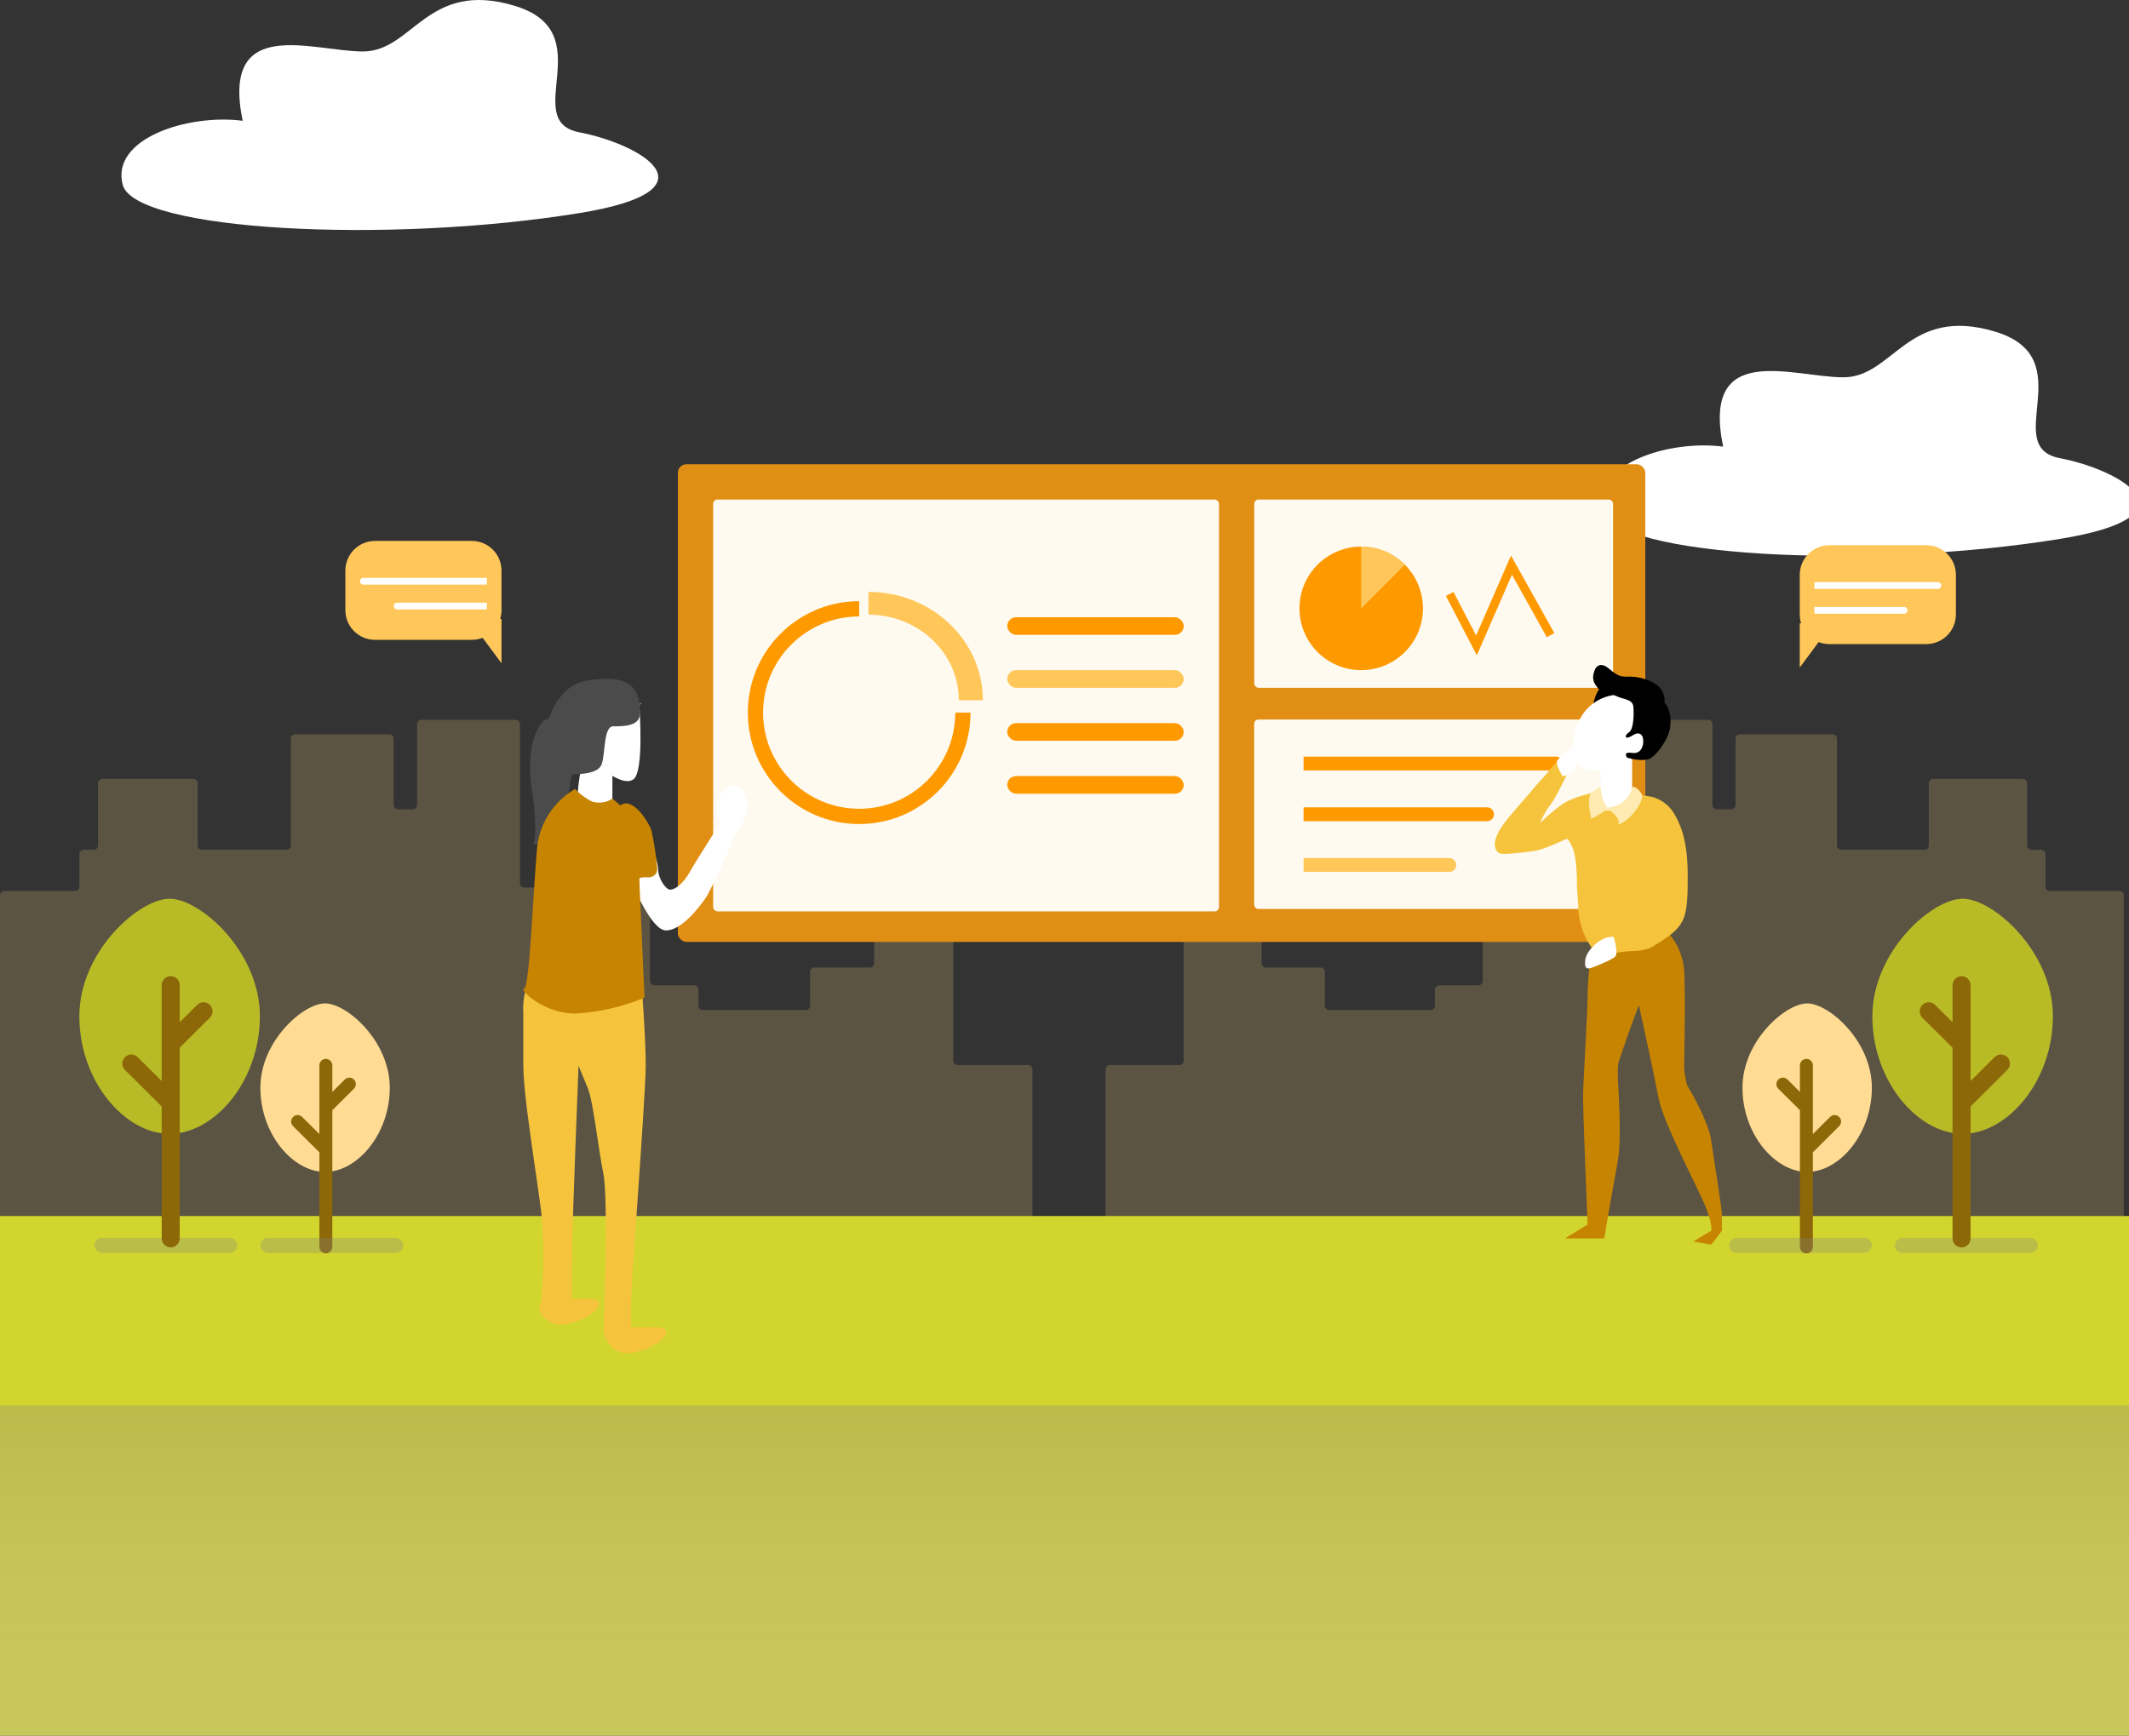 <svg width="997" height="813" viewBox="0 0 997 813" fill="none" xmlns="http://www.w3.org/2000/svg">
<rect x="0" y="0" width="997" height="813" fill="#333333" stroke="none"/>
<path opacity="0.2" d="M959.882 417.325C958.777 417.325 957.882 416.429 957.882 415.325V400.061C957.882 398.957 956.986 398.061 955.882 398.061H951.302C950.197 398.061 949.302 397.166 949.302 396.061V366.861C949.302 365.757 948.406 364.861 947.302 364.861H905.266C904.162 364.861 903.266 365.757 903.266 366.861V396.033C903.266 397.137 902.371 398.033 901.266 398.033H862.24C861.136 398.033 860.24 397.137 860.24 396.033V345.97C860.24 344.866 859.345 343.97 858.24 343.97H814.75C813.645 343.97 812.75 344.866 812.75 345.97V377.068C812.75 378.173 811.854 379.068 810.75 379.068H803.916C802.812 379.068 801.916 378.173 801.916 377.068V339.171C801.916 338.066 801.021 337.171 799.916 337.171H756.425C755.321 337.171 754.425 338.066 754.425 339.171V413.726C754.425 414.83 753.53 415.726 752.425 415.726H696.365C695.261 415.726 694.365 416.621 694.365 417.726V459.534C694.365 460.638 693.47 461.534 692.365 461.534H673.97C672.866 461.534 671.97 462.429 671.97 463.534V471.092C671.97 472.196 671.075 473.092 669.97 473.092H622.434C621.33 473.092 620.434 472.196 620.434 471.092V455.202C620.434 454.098 619.539 453.202 618.434 453.202H592.831C591.727 453.202 590.831 452.307 590.831 451.202V401.188C590.831 400.084 589.936 399.188 588.831 399.188H556.286C555.181 399.188 554.286 400.084 554.286 401.188V496.875C554.286 497.98 553.39 498.875 552.286 498.875H519.726C518.622 498.875 517.726 499.771 517.726 500.875V583.56C517.726 584.664 518.622 585.56 519.726 585.56H992.553C993.658 585.56 994.553 584.664 994.553 583.56V419.325C994.553 418.22 993.658 417.325 992.553 417.325H959.882Z" fill="#FFD883"/>
<path opacity="0.2" d="M35.184 417.325C36.289 417.325 37.184 416.429 37.184 415.325V400.061C37.184 398.957 38.08 398.061 39.184 398.061H43.884C44.989 398.061 45.884 397.166 45.884 396.061V366.861C45.884 365.757 46.78 364.861 47.884 364.861H90.563C91.668 364.861 92.563 365.757 92.563 366.861V396.033C92.563 397.137 93.459 398.033 94.563 398.033H134.191C135.296 398.033 136.191 397.137 136.191 396.033V345.97C136.191 344.866 137.086 343.97 138.191 343.97H182.346C183.451 343.97 184.346 344.866 184.346 345.97V377.068C184.346 378.173 185.242 379.068 186.346 379.068H193.331C194.436 379.068 195.331 378.173 195.331 377.068V339.171C195.331 338.066 196.226 337.171 197.331 337.171H241.486C242.591 337.171 243.486 338.066 243.486 339.171V413.726C243.486 414.83 244.382 415.726 245.486 415.726H302.386C303.491 415.726 304.386 416.621 304.386 417.726V459.534C304.386 460.638 305.282 461.534 306.386 461.534H325.094C326.199 461.534 327.094 462.429 327.094 463.534V471.092C327.094 472.196 327.989 473.092 329.094 473.092H377.351C378.455 473.092 379.351 472.196 379.351 471.092V455.202C379.351 454.098 380.246 453.202 381.351 453.202H407.368C408.472 453.202 409.368 452.307 409.368 451.202V401.188C409.368 400.084 410.263 399.188 411.368 399.188H444.424C445.529 399.188 446.424 400.084 446.424 401.188V496.875C446.424 497.98 447.32 498.875 448.424 498.875H481.495C482.6 498.875 483.495 499.771 483.495 500.875V583.56C483.495 584.664 482.6 585.56 481.495 585.56H2C0.895 585.56 0 584.664 0 583.56V419.325C0 418.22 0.895 417.325 2 417.325H35.184Z" fill="#FFD883"/>
<path d="M750.737 239.132C745.122 217.507 781.331 205.878 806.936 209.197C796.626 159.323 839.73 176.73 863.242 176.731C886.754 176.732 893.289 143.009 934.28 155.334C975.272 167.658 936.463 209.217 964.625 214.608C992.787 220 1031.26 241.616 964.625 252.433C874.49 267.065 756.351 260.757 750.737 239.132Z" fill="white"/>
<path d="M57.442 86.507C51.828 64.882 88.037 53.254 113.641 56.573C103.332 6.698 146.435 24.106 169.947 24.107C193.459 24.108 199.994 -9.615 240.986 2.709C281.978 15.034 243.169 56.592 271.331 61.984C299.493 67.376 337.967 88.992 271.331 99.809C181.196 114.44 63.056 108.132 57.442 86.507Z" fill="white"/>
<rect y="655.803" width="1001.54" height="157.197" fill="#C7C75C"/>
<rect opacity="0.6" y="655.7" width="1001.54" height="157.197" fill="url(#paint0_linear_211_777)"/>
<rect y="569.599" width="1001.54" height="88.74" fill="#D2D52E"/>
<path d="M815.991 509.47C815.991 531.27 831.229 548.942 846.29 548.942C861.35 548.942 876.589 531.27 876.589 509.47C876.589 487.67 856.516 469.998 846.29 469.998C836.064 469.998 815.991 487.67 815.991 509.47Z" fill="#FFDB94"/>
<path fill-rule="evenodd" clip-rule="evenodd" d="M845.926 495.992C844.252 495.992 842.896 497.352 842.896 499.028V511.47L837.043 505.646C835.856 504.464 833.937 504.471 832.758 505.661C831.579 506.85 831.586 508.773 832.773 509.955L842.896 520.028V584.045C842.896 585.722 844.252 587.081 845.926 587.081C847.599 587.081 848.956 585.722 848.956 584.045V539.764L861.282 527.498C862.469 526.316 862.476 524.394 861.297 523.204C860.118 522.014 858.199 522.007 857.012 523.189L848.956 531.206V499.028C848.956 497.352 847.599 495.992 845.926 495.992Z" fill="#8D6808"/>
<rect opacity="0.3" width="66.922" height="7.063" rx="3.531" transform="matrix(-1 0 0 1 954.309 579.799)" fill="#848484"/>
<rect opacity="0.3" width="66.922" height="7.063" rx="3.531" transform="matrix(-1 0 0 1 876.589 579.799)" fill="#848484"/>
<path d="M876.822 476.027C876.822 506.437 898.079 531.089 919.088 531.089C940.097 531.089 961.354 506.437 961.354 476.027C961.354 445.617 933.353 420.964 919.088 420.964C904.823 420.964 876.822 445.617 876.822 476.027Z" fill="#B9BB26"/>
<path fill-rule="evenodd" clip-rule="evenodd" d="M918.582 457.226C916.248 457.226 914.355 459.122 914.355 461.461V478.817L906.191 470.692C904.534 469.044 901.858 469.053 900.213 470.713C898.569 472.373 898.578 475.054 900.234 476.703L914.355 490.755V580.057C914.355 582.396 916.248 584.293 918.582 584.293C920.916 584.293 922.809 582.396 922.809 580.057V518.287L940.004 501.175C941.66 499.527 941.669 496.845 940.025 495.185C938.38 493.525 935.704 493.516 934.047 495.164L922.809 506.348V461.461C922.809 459.122 920.916 457.226 918.582 457.226Z" fill="#8D6808"/>
<rect x="317.438" y="217.454" width="453.052" height="223.74" rx="4" fill="#E08F14"/>
<rect x="333.964" y="233.987" width="236.883" height="192.913" rx="2" fill="#FFFAF0"/>
<rect x="587.373" y="233.987" width="168.021" height="88.189" rx="2" fill="#FFFAF0"/>
<rect x="587.326" y="337.04" width="167.716" height="88.724" rx="2" fill="#FFFAF0"/>
<path d="M402.349 281.597V288.747C377.498 288.747 357.351 308.913 357.351 333.789C357.351 358.666 377.498 378.832 402.349 378.832C426.953 378.832 446.944 359.067 447.342 334.534L447.348 333.789H454.49C454.49 362.614 431.146 385.981 402.349 385.981C373.553 385.981 350.209 362.614 350.209 333.789C350.209 305.253 373.088 282.065 401.487 281.604L402.349 281.597Z" fill="#FF9900"/>
<path d="M406.695 277.248C435.996 277.248 459.804 299.514 460.277 327.151L460.284 327.99H449.002C449.002 306.087 430.438 288.289 407.395 287.935C407.008 287.933 406.695 287.618 406.695 287.23V277.248Z" fill="#FFC759"/>
<rect x="471.687" y="289.107" width="82.633" height="8.266" rx="4.133" fill="#FF9900"/>
<rect x="471.687" y="313.91" width="82.633" height="8.266" rx="4.133" fill="#FFC759"/>
<rect x="471.687" y="338.714" width="82.633" height="8.266" rx="4.133" fill="#FF9900"/>
<rect x="471.687" y="363.516" width="82.633" height="8.266" rx="4.133" fill="#FF9900"/>
<ellipse cx="637.448" cy="284.961" rx="28.917" ry="28.932" fill="#FF9900"/>
<path d="M657.895 264.503C652.472 259.077 645.117 256.029 637.448 256.029V284.961L657.895 264.503Z" fill="#FFC759"/>
<path d="M610.459 354.397H728.669C730.458 354.397 731.909 355.847 731.909 357.636C731.909 359.426 730.458 360.876 728.669 360.876H610.459V354.397Z" fill="#FF9900"/>
<path d="M610.459 378.162H696.385C698.174 378.162 699.625 379.613 699.625 381.402C699.625 383.191 698.174 384.642 696.385 384.642H610.459V378.162Z" fill="#FF9900"/>
<path d="M610.459 401.923H678.705C680.495 401.923 681.945 403.374 681.945 405.163C681.945 406.952 680.495 408.403 678.705 408.403H610.459V401.923Z" fill="#FFC759"/>
<path fill-rule="evenodd" clip-rule="evenodd" d="M707.591 260.211L727.872 296.523L724.38 298.474L708.034 269.208L691.585 306.963L677.121 279.133L680.67 277.288L691.267 297.678L707.591 260.211Z" fill="#FF9900"/>
<path d="M182.532 509.47C182.532 531.27 167.293 548.942 152.233 548.942C137.172 548.942 121.934 531.27 121.934 509.47C121.934 487.67 142.007 469.998 152.233 469.998C162.459 469.998 182.532 487.67 182.532 509.47Z" fill="#FFDB94"/>
<path fill-rule="evenodd" clip-rule="evenodd" d="M152.597 495.992C154.27 495.992 155.627 497.352 155.627 499.028V511.47L161.479 505.646C162.667 504.464 164.585 504.471 165.764 505.661C166.943 506.85 166.937 508.773 165.749 509.955L155.627 520.028V584.045C155.627 585.722 154.27 587.081 152.597 587.081C150.923 587.081 149.567 585.722 149.567 584.045V539.764L137.24 527.498C136.053 526.316 136.046 524.394 137.225 523.204C138.404 522.014 140.323 522.007 141.51 523.189L149.567 531.206V499.028C149.567 497.352 150.923 495.992 152.597 495.992Z" fill="#8D6808"/>
<rect opacity="0.3" x="44.214" y="579.799" width="66.922" height="7.063" rx="3.531" fill="#848484"/>
<rect opacity="0.3" x="121.934" y="579.799" width="66.922" height="7.063" rx="3.531" fill="#848484"/>
<path d="M121.701 476.027C121.701 506.437 100.443 531.089 79.435 531.089C58.426 531.089 37.168 506.437 37.168 476.027C37.168 445.617 65.17 420.964 79.435 420.964C93.7 420.964 121.701 445.617 121.701 476.027Z" fill="#B9BB26"/>
<path fill-rule="evenodd" clip-rule="evenodd" d="M79.941 457.226C82.275 457.226 84.167 459.122 84.167 461.461V478.817L92.332 470.692C93.988 469.044 96.664 469.053 98.309 470.713C99.954 472.373 99.945 475.054 98.288 476.703L84.167 490.755V580.057C84.167 582.396 82.275 584.293 79.941 584.293C77.606 584.293 75.714 582.396 75.714 580.057V518.287L58.519 501.175C56.862 499.527 56.853 496.845 58.498 495.185C60.143 493.525 62.819 493.516 64.475 495.164L75.714 506.348V461.461C75.714 459.122 77.606 457.226 79.941 457.226Z" fill="#8D6808"/>
<path fill-rule="evenodd" clip-rule="evenodd" d="M302.395 499.149C302.395 485.64 300.42 460.616 300.42 460.616C300.42 460.616 279.491 471.088 267.828 471.088C256.164 471.088 247.182 460.616 247.182 460.616C245.489 465.033 244.768 469.742 245.065 474.442V499.149C245.065 509.229 248.096 530.082 250.686 547.894C251.788 555.475 252.809 562.505 253.483 567.919C254.724 581.689 254.724 595.537 253.483 609.308C253.483 609.308 253.576 609.355 253.745 609.434C251.452 611.774 253.002 615.38 254.178 616.674C255.699 618.348 257.673 619.58 259.879 620.232C267.122 621.682 279.491 615.699 280.525 611.165C281.243 608.023 276.016 608.235 271.473 608.419C270.144 608.473 268.874 608.525 267.828 608.489V589.316C267.828 576.623 270.932 499.149 270.932 499.149C270.932 499.149 272.39 502.911 275.118 509.303C276.816 513.283 278.277 522.991 279.763 532.859C280.663 538.841 281.572 544.881 282.548 549.74C285.135 562.615 282.548 624.041 282.548 624.041C282.548 624.041 282.628 624.27 282.794 624.633C283.228 626.625 284.187 628.479 285.582 630.015C287.104 631.69 289.083 632.919 291.295 633.562C298.491 635.058 310.907 629.029 311.941 624.495C312.655 621.37 307.49 621.563 302.965 621.732C300.925 621.808 299.016 621.879 297.832 621.64C297.063 621.657 296.295 621.69 295.529 621.739V609.308C295.529 606.042 296.791 587.802 298.234 566.967C300.155 539.218 302.395 506.865 302.395 499.149Z" fill="#F5C43C"/>
<path fill-rule="evenodd" clip-rule="evenodd" d="M299.363 330.052C299.346 329.82 299.337 329.697 299.337 329.697L300.701 329.606L299.363 330.052ZM286.78 363.412C290.309 365.493 294.499 367.044 296.938 364.739C301.43 360.494 299.613 333.473 299.363 330.052L270.554 339.67L278.559 355.029L272.811 357.168C271.629 361.84 270.874 366.604 270.554 371.403C270.554 376.616 277.138 381.965 281.418 384.051C281.887 384.372 282.433 384.574 283.005 384.639C283.577 384.704 284.157 384.629 284.69 384.421C285.224 384.213 285.696 383.88 286.061 383.451C286.426 383.021 286.673 382.511 286.78 381.965V363.832V363.412Z" fill="white"/>
<path fill-rule="evenodd" clip-rule="evenodd" d="M269.474 362.608C269.474 362.608 279.633 362.88 281.608 358.346C283.584 353.813 282.455 340.213 287.158 340.213C291.861 340.213 299.621 340.213 299.621 334.365C299.621 328.517 299.621 318 284.571 318C269.521 318 265.759 322.08 261.056 328.2C256.353 334.32 251.65 354.13 256.353 358.437C260.125 361.194 264.741 362.661 269.474 362.608Z" fill="#4B4B4B"/>
<path fill-rule="evenodd" clip-rule="evenodd" d="M267.357 338.445C265.748 337.212 263.823 336.422 261.786 336.158C259.749 335.895 257.676 336.168 255.788 336.949C252.542 338.173 250.191 344.882 249.203 348.69C247.853 355.976 247.853 363.436 249.203 370.722C250.802 381.738 251.414 395.7 249.203 395.7C251.254 395.648 253.273 395.19 255.133 394.356C256.994 393.522 258.657 392.328 260.02 390.85C265.146 385.183 269.426 353.586 269.426 348.69C269.426 343.794 269.614 341.21 267.357 338.445Z" fill="#4B4B4B"/>
<path fill-rule="evenodd" clip-rule="evenodd" d="M296.045 413.563C296.045 413.563 304.886 435.821 311.894 435.821C318.901 435.821 327.037 425.757 331.082 419.683C336.02 410.341 340.385 400.73 344.156 390.896C346.13 388.172 347.831 385.273 349.236 382.238C349.93 380.061 350.121 377.764 349.796 375.509C349.471 373.253 348.638 371.094 347.354 369.182C344.862 367.323 340.394 366.734 337.102 372.446C336.022 374.521 335.46 376.811 335.46 379.132C335.46 381.454 336.022 383.744 337.102 385.819C337.102 385.819 326.238 402.728 322.993 408.485C319.748 414.243 315.938 416.736 313.869 416.736C311.8 416.736 308.225 411.613 308.225 407.216C307.989 404.018 306.992 400.915 305.309 398.149L296.045 413.563Z" fill="white"/>
<path fill-rule="evenodd" clip-rule="evenodd" d="M286.781 374.079C285.43 374.992 283.879 375.594 282.248 375.837C280.617 376.081 278.95 375.96 277.375 375.484C274.311 374.02 271.565 372.004 269.286 369.546C264.206 372.555 259.941 376.685 256.842 381.595C253.742 386.506 251.898 392.056 251.462 397.788C249.674 417.734 247.981 463.112 245.395 463.112C242.808 463.112 254.331 474.763 269.333 474.763C280.532 474.122 291.529 471.607 301.831 467.328L299.527 415.558C299.527 415.558 299.151 387.86 296.094 383.463C293.393 379.985 290.266 376.834 286.781 374.079Z" fill="#C78400"/>
<path fill-rule="evenodd" clip-rule="evenodd" d="M289.942 410.874C290.163 411.396 290.495 411.867 290.916 412.257C291.337 412.648 291.839 412.948 292.388 413.141C292.938 413.333 293.523 413.412 294.106 413.373C294.689 413.334 295.257 413.178 295.774 412.914C297.431 411.929 299.265 411.253 301.182 410.92H303.863C304.408 410.922 304.949 410.814 305.449 410.603C305.949 410.392 306.397 410.082 306.765 409.693C307.133 409.304 307.412 408.845 307.585 408.346C307.757 407.847 307.819 407.318 307.766 406.794C307.263 400.822 306.368 394.887 305.085 389.024C303.675 384.944 297.137 374.517 291.682 376.603C286.226 378.688 285.098 386.077 285.098 390.701C285.65 396.001 286.657 401.247 288.108 406.386L289.942 410.874Z" fill="#C78400"/>
<path d="M220.967 253.377C228.635 253.377 234.852 259.596 234.852 267.267V285.812C234.852 287.253 234.633 288.643 234.225 289.95H234.852V310.674L226.009 298.758C224.446 299.368 222.745 299.702 220.967 299.702H175.618C167.949 299.702 161.733 293.483 161.733 285.812V267.267C161.733 259.596 167.949 253.377 175.618 253.377H220.967Z" fill="#FFC759"/>
<path d="M227.996 270.673H170.172C169.297 270.673 168.587 271.382 168.587 272.257C168.587 273.133 169.297 273.842 170.172 273.842H227.996V270.673Z" fill="white"/>
<path d="M227.996 282.295H185.964C185.089 282.295 184.379 283.005 184.379 283.88C184.379 284.755 185.089 285.465 185.964 285.465H227.996V282.295Z" fill="white"/>
<path d="M856.703 255.372C849.034 255.372 842.817 261.591 842.817 269.262V287.807C842.817 289.248 843.037 290.638 843.444 291.945H842.817V312.669L851.66 300.753C853.223 301.363 854.924 301.697 856.703 301.697H902.051C909.72 301.697 915.937 295.479 915.937 287.807V269.262C915.937 261.591 909.72 255.372 902.051 255.372H856.703Z" fill="#FFC759"/>
<path d="M849.673 272.668H907.498C908.373 272.668 909.082 273.377 909.082 274.252C909.082 275.128 908.373 275.837 907.498 275.837H849.673V272.668Z" fill="white"/>
<path d="M849.673 284.29H891.705C892.58 284.29 893.29 285 893.29 285.875C893.29 286.75 892.58 287.46 891.705 287.46H849.673V284.29Z" fill="white"/>
<path d="M788.685 454.861C788.125 445.673 783.349 439.047 780.972 436.819C777.671 436.961 770.093 436.763 763.949 436.763H745.574V441.106C744.867 446.657 743.454 459.495 743.454 466.444C743.454 475.132 741.333 506.985 741.333 514.225C741.333 520.017 742.747 556.214 743.454 573.589L732.853 580.104H751.228C752.641 571.899 755.892 553.173 757.589 543.907C759.709 532.324 757.589 508.433 757.589 502.642C757.589 496.85 758.295 496.85 760.416 490.335C762.112 485.122 765.834 475.132 767.483 470.788C769.839 481.406 774.975 504.958 776.671 514.225C778.791 525.808 795.046 556.214 798.58 564.901C801.407 571.851 801.642 575.519 801.407 576.484L792.926 581.552L801.407 583L806.354 576.484V569.245C806.354 565.625 802.82 544.631 801.407 534.496C800.276 526.387 793.397 513.742 790.099 508.433C789.628 506.744 788.685 502.642 788.685 499.746C788.685 496.126 789.392 466.444 788.685 454.861Z" fill="#C78400"/>
<path d="M748.694 323.126C750.899 320.164 751.45 320.658 751.45 321.275L761.557 324.052L758.801 331.456L745.019 336.084C745.325 332.999 746.489 326.088 748.694 323.126Z" fill="black"/>
<path d="M759.79 371.278L771.672 372.887C776.833 373.586 781.389 376.634 784.029 381.156C784.745 382.382 785.335 383.513 785.846 384.601C789.578 392.553 790.345 401.502 790.345 410.287C790.345 417.956 790.409 426.357 787.965 431.238C785.769 435.624 782.132 438.418 773.919 443.382C769.627 445.977 763.913 445.182 759.79 445.879C756.491 446.437 754.75 446.111 754.292 445.879C754.75 444.717 754.704 441.556 753.605 440.999C752.001 441.463 748.382 442.532 746.733 443.09C745.789 443.409 745.4 443.591 745.283 443.689C745.309 443.723 745.334 443.756 745.358 443.787C745.26 443.787 745.196 443.762 745.283 443.689C743.633 441.501 739.727 435.195 739.173 426.357L738.502 415.644C738.502 410.09 738.236 401.262 736.424 397.075C735.297 394.468 734.363 393.124 733.676 392.891C730.239 394.518 722.543 397.911 719.244 398.469C715.121 399.166 704.928 400.358 702.751 399.863C701.25 399.522 700.055 397.883 700.002 395.68C699.914 392.047 702.751 387.314 706.874 382.433C710.173 378.529 714.663 373.37 716.495 371.278C717.641 369.884 720.344 366.676 721.993 365.003C724.055 362.911 728.178 357.334 728.865 357.334C729.415 357.334 732.301 359.658 733.676 360.82L734.363 361.517C732.53 365.468 728.315 374.067 726.116 376.856C723.917 379.644 721.727 383.801 721.268 385.428C723.788 382.871 730.377 377.134 733.676 375.461C736.974 373.788 741.464 372.44 743.297 371.975L746.045 371.278C745.816 373.37 746.045 377.553 748.794 377.553C751.543 377.553 757.27 373.37 759.79 371.278Z" fill="#F5C43C"/>
<rect x="749.612" y="349.967" width="14.7" height="29.618" fill="white"/>
<path fill-rule="evenodd" clip-rule="evenodd" d="M758.383 324.968L754.344 325.802C748.082 327.096 742.741 331.182 739.823 336.911L738.958 338.609C738.101 340.29 737.421 342.062 737.157 343.933C736.946 345.423 736.751 347.416 736.75 349.682C736.75 352.219 737.511 354.667 738.247 356.441C739.007 358.275 740.596 359.565 742.435 360.287C743.753 360.805 745.172 361.008 746.582 360.883L748.841 360.681C752.89 360.32 756.715 358.651 759.747 355.923L763.102 352.904C763.278 352.961 763.451 353.014 763.617 353.066C763.903 353.155 764.172 353.238 764.406 353.32C766.363 353.997 768.501 353.683 770.217 352.465L771.735 351.387C772.597 350.775 773.201 349.823 773.416 348.736C773.814 346.719 772.802 344.687 771.02 343.927L769.441 343.253L770.725 340.26C772.859 335.286 771.119 329.486 766.608 326.534C764.177 324.944 761.223 324.381 758.383 324.968Z" fill="white"/>
<path d="M759.719 375.883C763.394 373.107 764.007 370.33 764.313 368.479C766.518 368.479 768.294 370.947 768.907 372.181C769.213 373.107 768.907 376.068 765.232 380.511C761.557 384.954 758.8 386.064 757.882 386.064C758.188 385.447 758.249 383.658 756.044 381.437C753.839 379.215 751.756 378.66 751.45 378.66C752.675 378.351 757.089 377.87 759.719 375.883Z" fill="#FFEBB2"/>
<path d="M750.531 374.032C751.266 376.253 752.369 378.351 753.287 378.66C750.531 380.511 745.018 384.028 745.018 383.288C745.018 382.362 744.1 378.66 744.1 375.883C744.1 373.662 744.712 371.873 745.018 371.255L749.612 368.479C749.612 369.404 749.796 371.811 750.531 374.032Z" fill="#FFEBB2"/>
<path d="M771.844 355.62C768.798 356.529 764.001 355.53 761.982 354.917C761.233 353.925 760.619 352.082 764.156 352.647C768.577 353.354 769.51 349.327 769.523 347.399C769.533 345.817 769.179 343.856 767.411 343.573C765.642 343.29 764.488 344.85 762.584 345.418C760.681 345.986 760.951 344.285 762.989 342.866C765.028 341.448 765.225 334.501 764.881 330.957C764.537 327.414 759.981 327.558 757.463 326.283C754.945 325.009 749.64 324.161 748.142 322.177L748.141 322.177C746.643 320.193 745.145 318.209 746.705 314.098C748.264 309.986 751.623 311.844 752.415 312.393C754.049 313.526 756.044 315.715 758.8 316.639C761.556 317.562 765.233 315.709 773.097 319.187C780.636 322.522 779.444 329.084 779.444 329.084C779.444 329.084 783.2 332.46 782.109 340.848C781.442 345.973 775.651 354.484 771.844 355.62Z" fill="black"/>
<path d="M747.492 441.937C751.078 438.895 754.464 438.641 755.709 438.895C756.456 441.43 757.651 446.804 756.456 448.021C754.962 449.542 747.492 452.584 745.251 453.344C743.01 454.105 742.263 453.344 742.263 451.063C742.263 448.781 743.01 445.739 747.492 441.937Z" fill="white"/>
<path d="M737.756 359.352C735.506 362.601 732.817 363.547 731.754 363.614C730.602 361.723 728.476 357.63 729.182 356.383C730.065 354.824 735.461 350.726 737.113 349.619C738.765 348.513 739.534 348.966 740.026 350.814C740.517 352.663 740.568 355.291 737.756 359.352Z" fill="white"/>
<defs>
<linearGradient id="paint0_linear_211_777" x1="500.768" y1="655.7" x2="500.768" y2="812.897" gradientUnits="userSpaceOnUse">
<stop stop-color="#B2B23E"/>
<stop offset="1" stop-color="#C7C75C" stop-opacity="0"/>
<stop offset="1" stop-color="#E3E354" stop-opacity="0"/>
</linearGradient>
</defs>
</svg>
